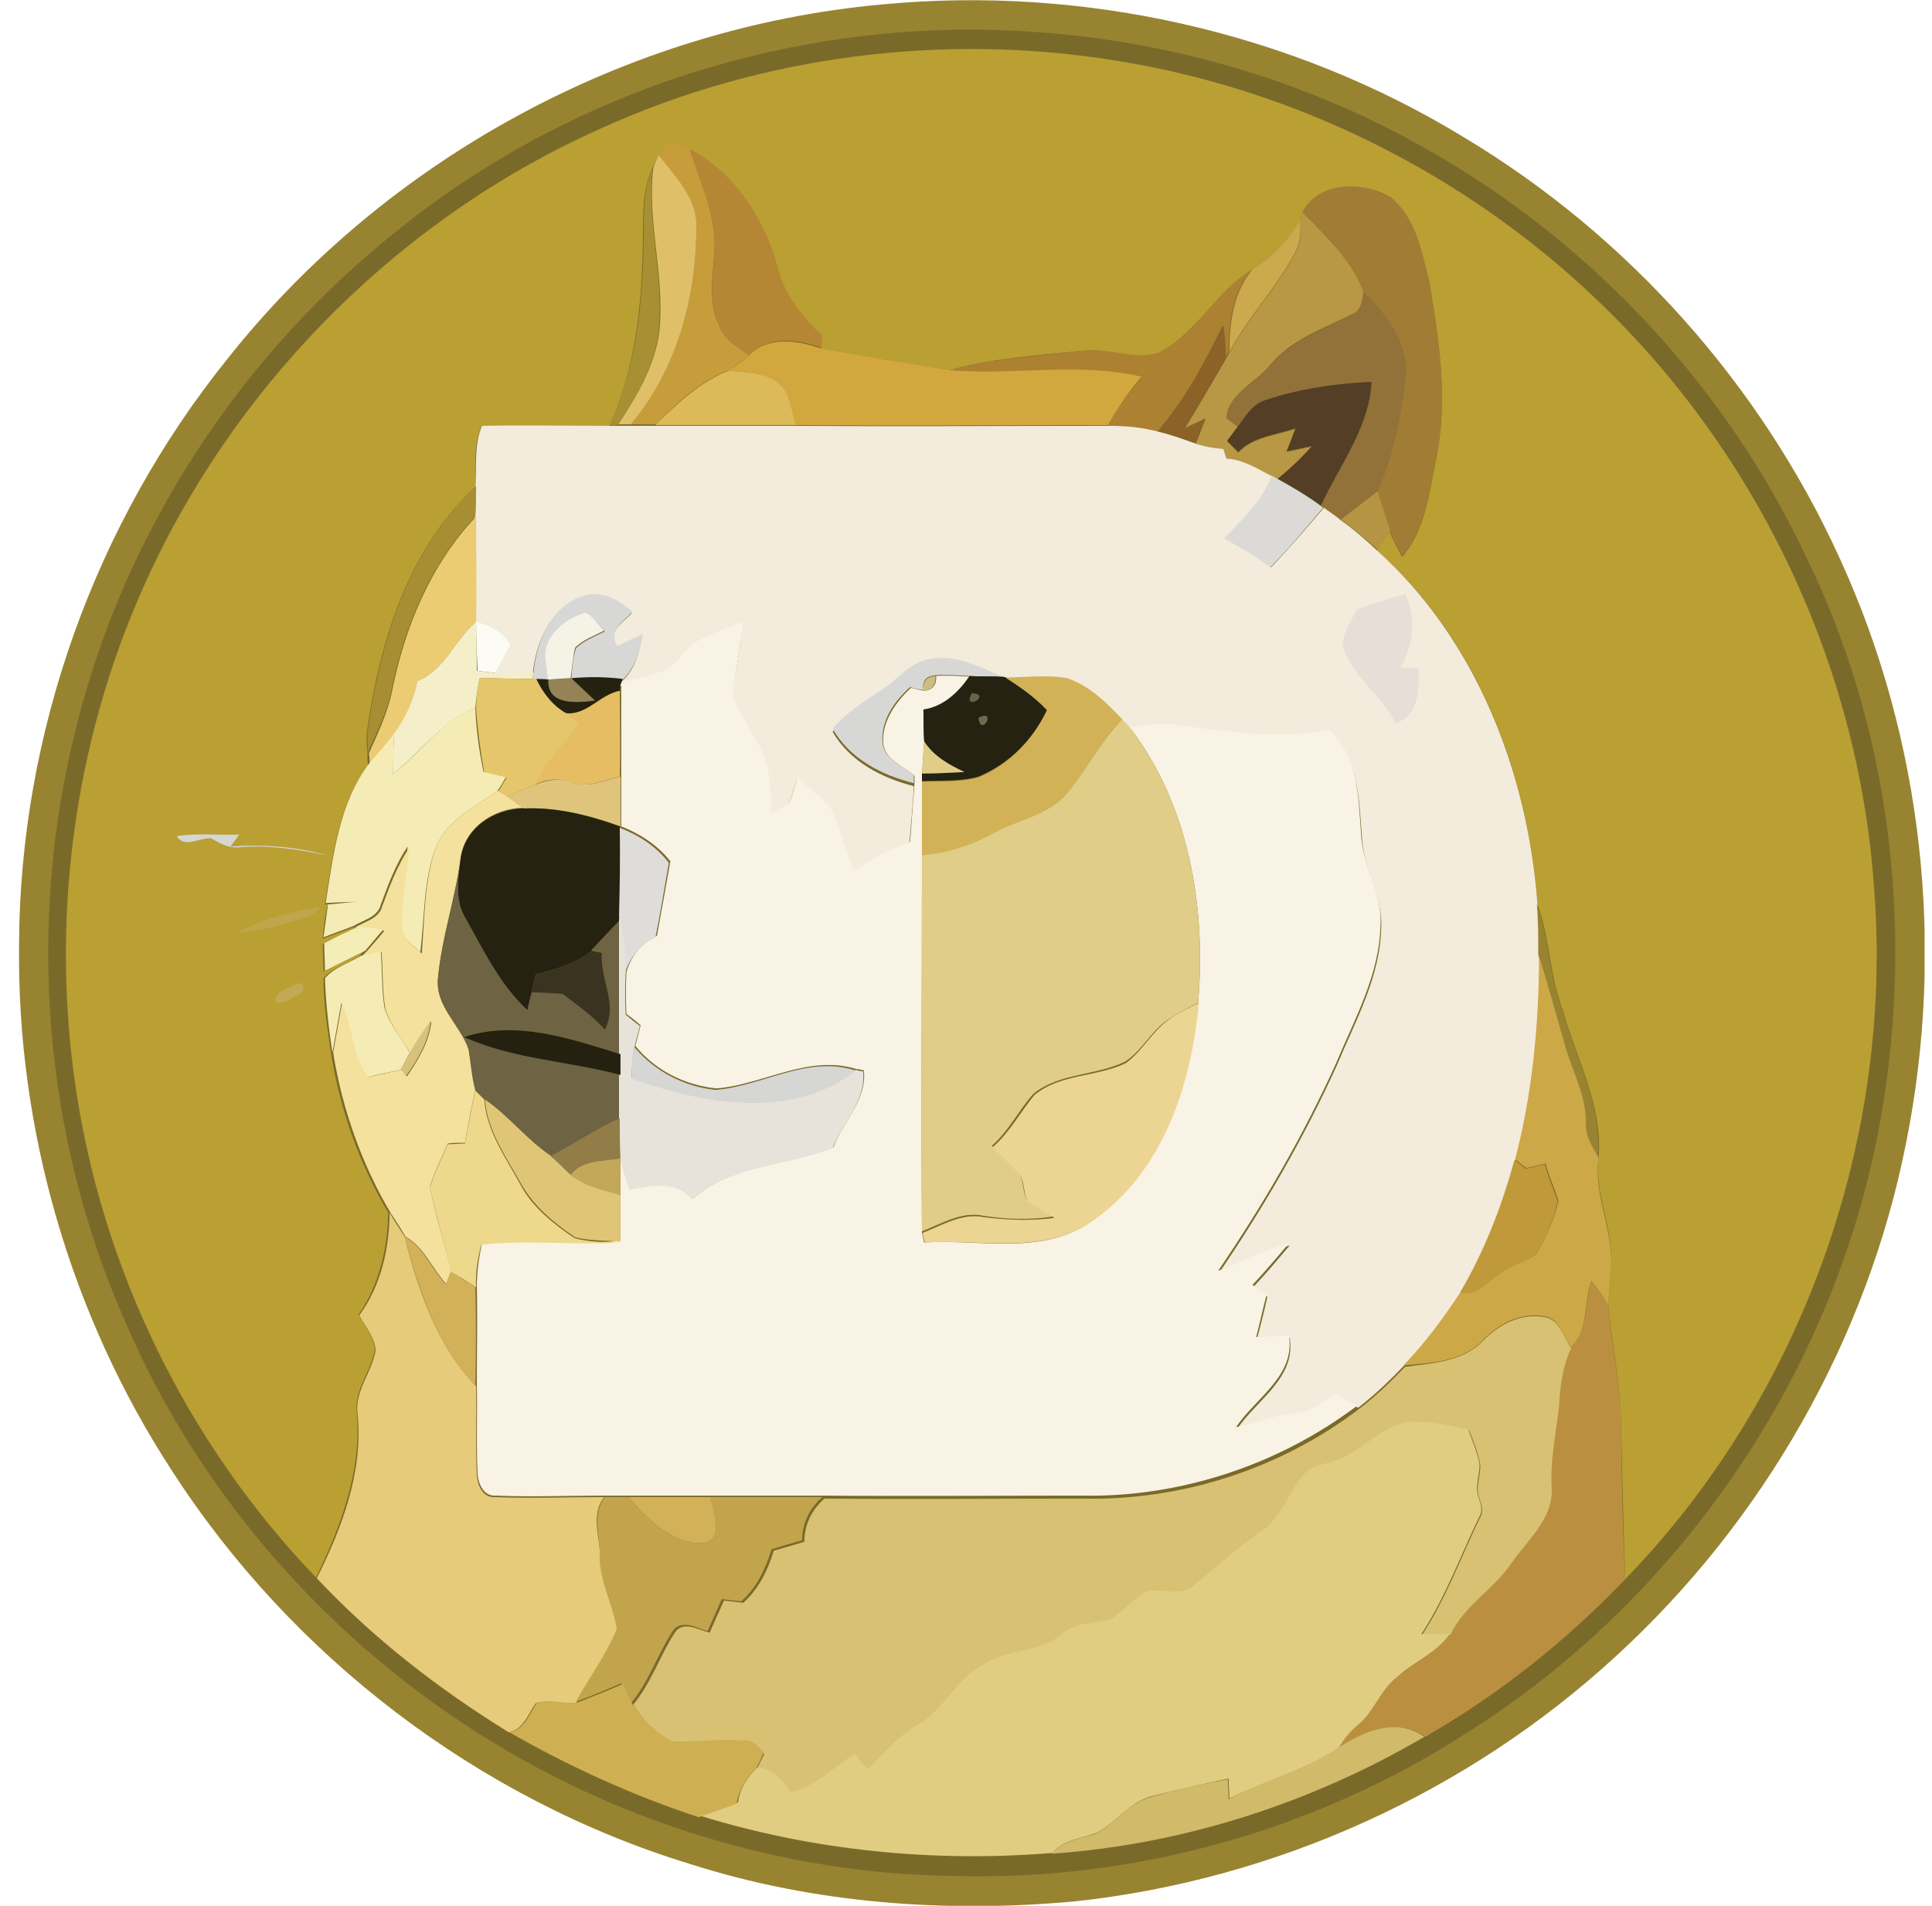<svg xmlns="http://www.w3.org/2000/svg" width="73" height="72" viewBox="0 0 73 72" fill="none">
  <g clip-path="url(#clip0_165_18476)">
    <path d="M33.317 0.169C40.939 -0.563 48.814 1.209 55.339 5.203C61.526 8.916 66.532 14.54 69.514 21.094C72.664 27.956 73.507 35.803 72.017 43.2C70.554 50.597 66.617 57.487 61.048 62.578C55.451 67.725 48.195 71.016 40.629 71.831C35.764 72.281 30.757 71.916 26.089 70.425C18.073 67.978 11.014 62.578 6.486 55.547C2.661 49.669 0.636 42.666 0.72 35.691C0.748 27.703 3.589 19.772 8.595 13.556C14.586 5.991 23.698 1.041 33.317 0.169Z" fill="#988430"/>
    <path d="M36.017 1.125C42.429 1.013 48.87 2.644 54.382 5.906C60.345 9.394 65.239 14.71 68.192 20.925C71.398 27.422 72.326 34.959 71.089 42.103C69.457 51.666 63.579 60.356 55.367 65.503C49.686 69.159 42.907 71.044 36.157 70.875C29.576 70.819 23.023 68.766 17.539 65.138C11.914 61.425 7.357 56.081 4.714 49.894C1.648 42.947 1.001 34.959 2.857 27.563C4.686 20.081 9.129 13.331 15.176 8.578C21.054 3.881 28.507 1.266 36.017 1.125Z" fill="#7A6A2A"/>
    <path d="M22.742 4.837C28.761 2.109 35.595 1.237 42.092 2.278C48.898 3.347 55.339 6.553 60.317 11.306C66.392 17.072 70.217 25.116 70.808 33.497C71.567 43.031 68.079 52.791 61.414 59.653C61.329 57.656 61.301 55.688 61.245 53.691C61.217 52.228 60.907 50.766 60.767 49.303C60.795 48.797 60.851 48.291 60.879 47.784C60.964 46.406 60.233 45.112 60.401 43.734C60.57 41.766 59.557 39.994 59.051 38.166C58.545 36.872 58.573 35.466 58.095 34.172C57.729 29.194 55.817 24.159 52.02 20.784C52.133 20.616 52.386 20.25 52.498 20.081C52.639 20.419 52.807 20.728 52.976 21.038C53.848 20.053 53.989 18.675 54.242 17.438C54.72 15.216 54.383 12.909 54.017 10.716C53.736 9.591 53.483 8.269 52.554 7.481C51.542 6.891 49.798 6.862 49.208 8.044C49.179 8.1 49.151 8.241 49.123 8.325C48.673 9.084 48.083 9.759 47.295 10.209C45.945 11.053 45.186 12.628 43.751 13.359C42.851 13.669 41.923 13.162 40.995 13.247C39.251 13.416 37.479 13.528 35.792 14.006C34.189 13.753 32.586 13.5 31.011 13.191C31.011 13.078 31.039 12.853 31.039 12.741C30.308 12.037 29.661 11.222 29.379 10.238C28.901 8.381 27.748 6.581 26.032 5.681C25.779 5.597 25.554 5.484 25.301 5.4C25.161 5.569 24.992 5.737 24.851 5.906C24.795 6.047 24.683 6.3 24.626 6.412C24.233 7.284 24.317 8.241 24.289 9.141C24.261 11.503 24.008 13.922 23.023 16.116C21.42 16.116 19.817 16.087 18.186 16.116C17.876 16.847 17.989 17.634 17.961 18.394C15.373 20.784 14.332 24.328 13.854 27.703C13.854 27.956 13.854 28.238 13.883 28.491C13.883 28.603 13.883 28.8 13.911 28.913C12.786 30.403 12.561 32.372 12.279 34.172C12.701 34.144 13.123 34.116 13.517 34.116C13.123 34.144 12.758 34.2 12.364 34.228C12.279 34.65 12.223 35.044 12.195 35.466C12.561 35.325 12.954 35.184 13.32 35.044H13.517C13.067 35.212 12.645 35.438 12.195 35.663C12.195 35.916 12.223 36.45 12.223 36.703L13.742 35.944L13.545 36.141C13.123 36.422 12.561 36.562 12.223 36.956C12.223 37.913 12.364 38.841 12.504 39.769C12.842 41.906 13.573 43.959 14.67 45.816C14.642 47.166 14.332 48.544 13.545 49.669C13.77 50.091 14.136 50.484 14.164 50.991C14.023 51.834 13.348 52.538 13.489 53.438C13.658 55.603 12.87 57.684 11.942 59.597C7.048 54.506 3.814 47.869 2.829 40.866C1.901 34.341 2.886 27.534 5.698 21.572C9.158 14.203 15.317 8.128 22.742 4.837Z" fill="#BA9F33"/>
    <path d="M24.879 5.85C25.02 5.681 25.161 5.513 25.329 5.344C25.582 5.428 25.808 5.513 26.061 5.625C26.483 6.919 27.101 8.213 26.989 9.591C26.933 10.519 26.736 11.531 27.214 12.375C27.411 12.881 27.917 13.134 28.311 13.416C28.058 13.613 27.804 13.809 27.551 13.978C26.454 14.4 25.582 15.216 24.795 16.031H23.839C25.554 13.95 26.314 11.222 26.314 8.578C26.314 7.509 25.47 6.694 24.879 5.85Z" fill="#C79C3B"/>
    <path d="M26.061 5.625C27.776 6.525 28.929 8.325 29.407 10.181C29.66 11.166 30.335 11.981 31.067 12.684C31.067 12.797 31.039 13.022 31.039 13.134C30.139 12.825 29.042 12.656 28.311 13.416C27.889 13.134 27.41 12.881 27.214 12.375C26.735 11.503 26.96 10.519 26.989 9.591C27.101 8.213 26.454 6.919 26.061 5.625Z" fill="#B58634"/>
    <path d="M24.879 5.85C25.498 6.666 26.342 7.481 26.314 8.578C26.314 11.25 25.554 13.978 23.839 16.031H23.361C24.12 14.878 24.851 13.641 24.936 12.263C25.076 10.294 24.457 8.325 24.683 6.356C24.711 6.244 24.823 5.991 24.879 5.85Z" fill="#DFC068"/>
    <path d="M24.317 9.112C24.345 8.184 24.261 7.228 24.654 6.384C24.457 8.353 25.048 10.322 24.907 12.29C24.823 13.697 24.092 14.934 23.332 16.059H23.023C24.036 13.894 24.289 11.475 24.317 9.112Z" fill="#A78F33"/>
    <path d="M49.208 8.016C49.798 6.834 51.542 6.834 52.554 7.453C53.511 8.241 53.736 9.534 54.017 10.688C54.383 12.909 54.748 15.188 54.242 17.41C53.989 18.647 53.848 20.025 52.976 21.009C52.807 20.7 52.639 20.391 52.498 20.053C52.329 19.575 52.189 19.069 52.02 18.563C52.639 17.213 52.92 15.722 53.089 14.259C53.229 12.938 52.358 11.869 51.486 10.997C51.064 9.816 50.136 8.916 49.208 8.016Z" fill="#A17C34"/>
    <path d="M49.123 8.297C49.151 8.241 49.179 8.1 49.207 8.016C50.107 8.916 51.064 9.816 51.514 11.025C51.486 11.391 51.401 11.784 51.035 11.897C49.967 12.431 48.785 12.825 47.998 13.781C47.464 14.456 46.423 14.85 46.339 15.778L46.789 16.116C46.676 16.256 46.479 16.538 46.367 16.678L46.789 17.1C47.351 16.509 48.223 16.453 48.954 16.2C48.842 16.481 48.729 16.762 48.617 17.072C48.926 17.016 49.236 16.931 49.573 16.875C49.179 17.325 48.757 17.719 48.279 18.113C48.223 18.084 48.111 18.028 48.082 18C47.52 17.719 46.986 17.353 46.339 17.325C46.31 17.241 46.254 17.044 46.226 16.959C45.861 16.931 45.523 16.875 45.185 16.762C45.27 16.538 45.467 16.059 45.551 15.834C45.354 15.919 44.961 16.116 44.764 16.2C45.298 15.328 45.804 14.456 46.31 13.584C46.339 13.528 46.423 13.387 46.451 13.331C47.154 12.009 48.223 10.912 48.926 9.591C49.179 9.169 49.151 8.719 49.123 8.297Z" fill="#B89844"/>
    <path d="M49.123 8.297C49.151 8.719 49.151 9.169 48.926 9.562C48.223 10.884 47.154 11.981 46.451 13.303C46.451 12.206 46.592 11.053 47.323 10.181C48.082 9.731 48.701 9.056 49.123 8.297Z" fill="#CBA94C"/>
    <path d="M43.751 13.331C45.214 12.6 45.945 10.997 47.295 10.181C46.564 11.053 46.423 12.206 46.423 13.303C46.395 13.359 46.311 13.5 46.282 13.556C46.311 13.134 46.282 12.712 46.198 12.29C45.523 13.697 44.764 15.103 43.723 16.312C43.133 16.144 42.486 16.087 41.867 16.087C42.204 15.441 42.654 14.822 43.133 14.259C40.714 13.697 38.239 14.231 35.792 14.006C37.479 13.528 39.251 13.444 40.995 13.247C41.923 13.134 42.851 13.612 43.751 13.331Z" fill="#AC8132"/>
    <path d="M51.514 11.025C52.386 11.897 53.258 12.966 53.117 14.287C52.948 15.75 52.639 17.241 52.048 18.59C51.598 18.956 51.148 19.294 50.67 19.659C50.445 19.491 50.22 19.35 50.023 19.181L49.911 19.097C50.614 17.578 51.739 16.172 51.823 14.428C50.473 14.484 49.151 14.709 47.858 15.103C47.323 15.244 47.07 15.722 46.789 16.144L46.339 15.806C46.423 14.85 47.464 14.484 47.998 13.809C48.786 12.853 49.967 12.459 51.036 11.925C51.401 11.784 51.486 11.39 51.514 11.025Z" fill="#927238"/>
    <path d="M46.226 12.29C46.282 12.712 46.339 13.134 46.31 13.556C45.804 14.428 45.27 15.3 44.764 16.172C44.961 16.087 45.354 15.89 45.551 15.806C45.467 16.031 45.27 16.509 45.185 16.734C44.707 16.566 44.257 16.425 43.779 16.284C44.792 15.075 45.551 13.697 46.226 12.29Z" fill="#8C6228"/>
    <path d="M28.282 13.444C29.014 12.684 30.111 12.853 31.011 13.162C32.586 13.472 34.217 13.725 35.792 13.978C38.239 14.203 40.714 13.669 43.133 14.231C42.654 14.794 42.233 15.412 41.867 16.059C37.929 16.059 33.964 16.087 30.026 16.059C29.858 15.497 29.829 14.794 29.323 14.428C28.789 14.062 28.114 14.062 27.495 14.006C27.804 13.837 28.029 13.64 28.282 13.444Z" fill="#D2A83E"/>
    <path d="M24.767 16.059C25.582 15.244 26.454 14.428 27.523 14.006C28.142 14.063 28.817 14.063 29.351 14.428C29.858 14.794 29.886 15.497 30.054 16.059H24.767Z" fill="#DCBA5A"/>
    <path d="M47.857 15.103C49.123 14.681 50.473 14.485 51.823 14.428C51.739 16.144 50.614 17.578 49.911 19.097C49.376 18.731 48.842 18.394 48.279 18.084C48.729 17.719 49.179 17.297 49.573 16.847C49.264 16.903 48.954 16.988 48.617 17.044C48.729 16.763 48.842 16.481 48.954 16.172C48.223 16.425 47.351 16.481 46.789 17.072L46.367 16.65C46.479 16.509 46.676 16.228 46.789 16.088C47.07 15.722 47.323 15.244 47.857 15.103Z" fill="#543E26"/>
    <path d="M18.214 16.087C19.817 16.059 21.42 16.087 23.051 16.087H30.082C34.02 16.116 37.986 16.087 41.923 16.087C42.542 16.087 43.161 16.144 43.779 16.312C44.258 16.425 44.708 16.594 45.186 16.762C45.523 16.875 45.861 16.931 46.226 16.959C46.254 17.044 46.311 17.241 46.339 17.325C46.986 17.353 47.52 17.719 48.083 18C47.717 18.928 46.986 19.631 46.282 20.334C46.873 20.672 47.492 21.009 48.026 21.431C48.729 20.7 49.376 19.941 50.023 19.181C50.248 19.35 50.473 19.491 50.67 19.659C51.148 19.997 51.598 20.391 52.02 20.784C55.789 24.159 57.729 29.194 58.095 34.172C58.151 34.819 58.151 35.466 58.179 36.141C58.151 38.728 57.926 41.344 57.251 43.847C56.773 45.591 56.126 47.278 55.198 48.825C54.551 49.809 53.876 50.766 53.032 51.609C52.498 52.172 51.936 52.706 51.317 53.184L50.473 52.763C49.995 53.016 49.545 53.438 48.983 53.466C48.223 53.522 47.492 53.859 46.733 54C47.464 52.903 48.983 52.059 48.729 50.541C48.307 50.569 47.914 50.569 47.492 50.597C47.633 50.062 47.773 49.528 47.886 48.994C47.745 48.909 47.464 48.712 47.351 48.628C47.829 48.122 48.279 47.587 48.729 47.053C47.801 47.278 46.958 47.728 46.057 48.094C47.745 45.619 49.264 43.003 50.501 40.275C51.204 38.587 52.161 36.9 52.189 35.016C52.245 33.806 51.486 32.766 51.458 31.584C51.345 30.206 51.345 28.631 50.22 27.647C48.251 28.041 46.254 27.675 44.286 27.45C43.751 27.366 43.217 27.478 42.711 27.562C42.626 27.45 42.514 27.337 42.429 27.253C41.811 26.634 41.164 25.988 40.348 25.706C39.589 25.594 38.801 25.678 38.014 25.678L37.901 25.65C37.057 25.284 36.157 24.806 35.201 24.975C34.386 25.059 33.907 25.791 33.289 26.184C32.642 26.606 31.967 27.028 31.461 27.647C32.108 28.772 33.317 29.391 34.526 29.7C34.498 30.431 34.414 31.163 34.358 31.894C33.598 32.147 32.895 32.513 32.248 32.991C31.911 32.231 31.742 31.444 31.404 30.684C31.039 30.206 30.561 29.869 30.111 29.475C29.998 29.784 29.914 30.122 29.801 30.431C29.576 30.544 29.351 30.656 29.126 30.797C29.098 30.234 29.07 29.672 28.986 29.137C28.761 28.153 28.058 27.366 27.664 26.409C27.72 25.453 28.029 24.525 28.029 23.569C27.551 23.766 27.073 23.934 26.595 24.159C25.948 24.413 25.639 25.087 25.104 25.453C24.57 25.678 23.979 25.791 23.417 25.931L23.501 25.734C24.008 25.284 24.148 24.637 24.261 24.019C23.951 24.159 23.642 24.328 23.304 24.469C22.911 23.906 23.501 23.541 23.867 23.175C23.361 22.697 22.657 22.331 21.954 22.584C20.773 23.006 20.239 24.3 20.126 25.481C19.648 25.481 19.17 25.509 18.664 25.509C18.861 25.172 19.029 24.806 19.226 24.469C19.001 23.934 18.439 23.738 17.933 23.569C17.961 22.247 17.933 20.925 17.933 19.603C17.933 19.209 17.961 18.844 17.961 18.45C18.017 17.606 17.904 16.791 18.214 16.087Z" fill="#F3EBDB"/>
    <path d="M48.054 17.972C48.111 18 48.223 18.056 48.251 18.084C48.814 18.394 49.348 18.703 49.883 19.097L49.995 19.181C49.348 19.941 48.701 20.728 47.998 21.431C47.436 21.009 46.845 20.672 46.254 20.334C46.958 19.603 47.689 18.928 48.054 17.972Z" fill="#DCDAD7"/>
    <path d="M13.882 27.675C14.361 24.3 15.401 20.756 17.989 18.366C17.989 18.759 17.989 19.125 17.961 19.519C16.245 21.319 15.261 23.709 14.782 26.128C14.614 26.944 14.22 27.703 13.882 28.463C13.911 28.209 13.882 27.956 13.882 27.675Z" fill="#A78E32"/>
    <path d="M50.67 19.631C51.12 19.266 51.598 18.928 52.048 18.562C52.217 19.069 52.357 19.547 52.526 20.053C52.414 20.222 52.16 20.587 52.048 20.756C51.598 20.363 51.148 19.997 50.67 19.631Z" fill="#B59544"/>
    <path d="M14.811 26.128C15.289 23.709 16.273 21.319 17.989 19.519C17.989 20.841 18.017 22.163 17.989 23.484C17.173 24.188 16.808 25.312 15.767 25.734C15.626 26.466 15.345 27.141 14.923 27.731C14.614 28.125 14.276 28.491 13.967 28.884C13.967 28.772 13.967 28.575 13.939 28.462C14.276 27.703 14.642 26.944 14.811 26.128Z" fill="#EBCC73"/>
    <path d="M21.983 22.528C22.686 22.275 23.389 22.641 23.895 23.119C23.558 23.485 22.939 23.85 23.332 24.413C23.642 24.244 23.951 24.103 24.289 23.963C24.176 24.581 24.008 25.228 23.529 25.678C22.883 25.594 22.236 25.566 21.589 25.65C21.617 25.256 21.645 24.863 21.758 24.497C22.067 24.188 22.489 24.047 22.854 23.85C22.629 23.625 22.433 23.316 22.151 23.175C21.448 23.372 20.745 23.906 20.633 24.666C20.661 25.003 20.717 25.369 20.745 25.706C20.633 25.706 20.407 25.678 20.267 25.678H20.126L20.154 25.425C20.267 24.244 20.801 22.95 21.983 22.528Z" fill="#D7D7D5"/>
    <path d="M51.289 23.006C51.879 22.809 52.498 22.613 53.089 22.444C53.539 23.344 53.398 24.356 52.92 25.228H53.595C53.623 25.988 53.623 27.084 52.723 27.309C52.217 26.213 51.036 25.566 50.726 24.356C50.782 23.85 51.064 23.428 51.289 23.006Z" fill="#E6DED7"/>
    <path d="M20.604 24.638C20.717 23.878 21.42 23.344 22.123 23.147C22.433 23.288 22.601 23.597 22.826 23.822C22.461 24.019 22.039 24.16 21.729 24.469C21.645 24.834 21.617 25.228 21.561 25.622C21.364 25.65 20.942 25.678 20.717 25.678C20.661 25.313 20.604 24.975 20.604 24.638Z" fill="#F5F2E6"/>
    <path d="M26.623 24.075C27.101 23.85 27.579 23.681 28.058 23.484C28.029 24.441 27.748 25.369 27.692 26.325C28.058 27.253 28.789 28.041 29.014 29.053C29.126 29.616 29.126 30.15 29.154 30.712C29.379 30.6 29.604 30.459 29.829 30.347C29.942 30.038 30.026 29.7 30.139 29.391C30.589 29.784 31.067 30.122 31.433 30.6C31.77 31.359 31.939 32.175 32.276 32.906C32.923 32.456 33.626 32.062 34.386 31.809L34.554 29.616V29.306C34.133 28.941 33.429 28.716 33.373 28.069C33.317 27.253 33.851 26.522 34.414 25.988C34.583 26.016 34.751 26.072 34.92 26.1C35.229 26.072 35.398 25.875 35.37 25.538C35.792 25.509 36.214 25.538 36.636 25.566C36.214 26.156 35.651 26.719 34.892 26.831C34.892 27.225 34.892 27.619 34.92 28.041C34.892 28.434 34.864 28.856 34.836 29.25V32.372C34.836 37.125 34.807 41.85 34.836 46.575C34.864 46.659 34.892 46.856 34.92 46.941C37.057 46.8 39.476 47.475 41.333 46.069C43.92 44.212 44.989 40.95 45.27 37.884C45.579 34.284 44.932 30.403 42.682 27.478C43.189 27.394 43.723 27.309 44.258 27.366C46.226 27.591 48.223 27.984 50.192 27.562C51.345 28.547 51.317 30.122 51.429 31.5C51.458 32.681 52.245 33.722 52.161 34.931C52.133 36.816 51.176 38.503 50.473 40.191C49.236 42.919 47.717 45.534 46.029 48.009C46.929 47.672 47.773 47.194 48.701 46.969C48.251 47.503 47.801 48.038 47.323 48.544C47.464 48.628 47.717 48.825 47.858 48.909C47.717 49.444 47.604 49.978 47.464 50.513C47.886 50.484 48.279 50.484 48.701 50.456C48.954 51.975 47.436 52.819 46.704 53.916C47.464 53.775 48.195 53.438 48.954 53.381C49.517 53.381 49.967 52.959 50.445 52.678L51.289 53.1C48.307 55.35 44.567 56.587 40.826 56.503C37.564 56.503 34.329 56.531 31.067 56.503H22.854C21.476 56.503 20.098 56.559 18.72 56.503C18.242 56.531 18.045 55.997 18.045 55.603C17.989 54.506 18.045 53.409 18.017 52.312C18.017 51.075 18.045 49.809 18.017 48.572C18.017 48.038 18.101 47.475 18.214 46.969C19.957 46.8 21.701 47.025 23.445 46.884V45.112V43.734C23.558 44.128 23.67 44.522 23.811 44.916C24.626 44.775 25.554 44.55 26.173 45.281C27.636 43.987 29.773 44.044 31.489 43.341C31.854 42.356 32.754 41.569 32.642 40.444C32.586 40.416 32.417 40.388 32.361 40.388C30.532 39.825 28.845 40.978 27.073 41.119C25.892 41.006 24.767 40.444 24.008 39.516C24.064 39.263 24.148 38.981 24.204 38.728C24.036 38.587 23.867 38.447 23.67 38.306C23.642 37.772 23.642 37.266 23.67 36.731C23.839 36.112 24.233 35.634 24.823 35.353C24.992 34.425 25.161 33.497 25.329 32.541C24.851 31.922 24.176 31.5 23.473 31.219V31.134V29.25V26.016C23.473 25.959 23.501 25.819 23.501 25.762C24.064 25.622 24.654 25.538 25.189 25.284C25.667 25.003 25.976 24.328 26.623 24.075Z" fill="#F8F3E4"/>
    <path d="M15.767 25.734C16.808 25.312 17.173 24.188 17.989 23.484C17.989 24.103 18.017 24.722 18.017 25.341C18.186 25.369 18.523 25.397 18.692 25.425C19.17 25.425 19.648 25.425 20.154 25.397L20.126 25.65C19.451 25.65 18.804 25.622 18.129 25.622C18.045 25.988 17.989 26.381 17.961 26.747C16.667 27.253 15.879 28.434 14.839 29.25C14.839 28.744 14.867 28.209 14.895 27.703C15.345 27.113 15.626 26.438 15.767 25.734Z" fill="#F4EFC8"/>
    <path d="M17.989 23.484C18.495 23.653 19.029 23.85 19.282 24.384C19.086 24.722 18.917 25.087 18.72 25.425C18.551 25.397 18.214 25.369 18.045 25.341C18.017 24.722 17.989 24.103 17.989 23.484Z" fill="#FCFCF4"/>
    <path d="M33.261 26.1C33.907 25.706 34.386 24.975 35.173 24.891C36.129 24.722 37.029 25.2 37.873 25.566C37.451 25.566 37.029 25.566 36.607 25.538C36.186 25.509 35.764 25.481 35.342 25.509C35.004 25.538 34.836 25.706 34.892 26.072C34.723 26.044 34.554 26.016 34.386 25.959C33.795 26.494 33.289 27.197 33.345 28.041C33.401 28.688 34.076 28.913 34.526 29.278V29.587C33.289 29.278 32.107 28.659 31.461 27.534C31.939 26.944 32.614 26.522 33.261 26.1Z" fill="#D7D7D5"/>
    <path d="M18.129 25.622C18.804 25.622 19.451 25.65 20.126 25.65H20.267C20.52 26.184 20.886 26.634 21.42 26.944C21.589 27.056 21.729 27.197 21.898 27.337C21.392 28.125 20.633 28.772 20.239 29.644C19.873 29.784 19.508 29.953 19.142 30.094C19.058 30.038 18.917 29.953 18.832 29.897C18.917 29.756 19.058 29.503 19.142 29.391C18.861 29.334 18.579 29.25 18.298 29.194C18.157 28.406 18.045 27.591 17.989 26.775C17.989 26.381 18.045 25.988 18.129 25.622Z" fill="#E5C66B"/>
    <path d="M20.267 25.65C20.379 25.65 20.604 25.65 20.745 25.678C20.689 26.663 21.814 26.55 22.489 26.466C22.179 26.184 21.898 25.903 21.589 25.622C22.236 25.566 22.883 25.566 23.529 25.65L23.445 25.847C23.445 25.903 23.417 26.016 23.417 26.1C22.686 26.241 22.179 27.028 21.392 26.944C20.886 26.663 20.52 26.184 20.267 25.65Z" fill="#242110"/>
    <path d="M20.717 25.678C20.914 25.65 21.336 25.622 21.561 25.622C21.87 25.903 22.179 26.184 22.461 26.466C21.814 26.55 20.661 26.663 20.717 25.678Z" fill="#938357"/>
    <path d="M34.892 26.1C34.864 25.735 35.004 25.566 35.342 25.538C35.37 25.875 35.201 26.072 34.892 26.1Z" fill="#CDBD83"/>
    <path d="M36.636 25.538C37.057 25.566 37.479 25.538 37.901 25.566L38.014 25.594C38.576 25.959 39.111 26.325 39.561 26.803C39.054 27.928 38.126 28.856 36.973 29.334C36.298 29.531 35.567 29.475 34.836 29.503V29.222C35.37 29.222 35.904 29.194 36.439 29.166C35.848 28.913 35.286 28.575 34.92 28.013C34.892 27.619 34.892 27.225 34.892 26.803C35.651 26.691 36.214 26.156 36.636 25.538Z" fill="#252211"/>
    <path d="M37.986 25.594C38.745 25.594 39.532 25.481 40.32 25.622C41.164 25.903 41.811 26.55 42.401 27.169C41.614 27.984 41.107 28.997 40.432 29.897C39.757 30.825 38.576 30.965 37.62 31.5C36.748 31.978 35.82 32.287 34.836 32.372V29.531C35.539 29.503 36.27 29.559 36.973 29.362C38.126 28.884 39.026 27.956 39.561 26.831C39.082 26.325 38.548 25.959 37.986 25.594Z" fill="#D2B257"/>
    <path d="M21.392 26.944C22.179 27.028 22.657 26.241 23.417 26.1C23.417 27.169 23.445 28.266 23.417 29.334C22.826 29.475 22.207 29.785 21.589 29.559C21.139 29.391 20.661 29.419 20.211 29.644C20.576 28.744 21.336 28.125 21.87 27.338C21.729 27.197 21.561 27.056 21.392 26.944Z" fill="#E6BD62"/>
    <path d="M36.72 26.184C36.326 26.916 37.535 26.241 36.72 26.184V26.184Z" fill="#696148"/>
    <path d="M14.839 29.25C15.908 28.434 16.667 27.225 17.961 26.747C17.989 27.562 18.101 28.35 18.27 29.166C18.551 29.222 18.832 29.306 19.114 29.363C19.029 29.503 18.889 29.756 18.804 29.869C17.961 30.488 16.892 30.966 16.47 32.006C15.992 33.272 16.048 34.65 15.879 35.972C15.57 35.663 15.12 35.409 15.148 34.931C15.092 33.947 15.345 32.962 15.401 31.978C14.951 32.653 14.67 33.413 14.389 34.172C14.276 34.65 13.714 34.763 13.348 34.987C12.982 35.128 12.589 35.269 12.223 35.409C12.279 34.987 12.336 34.594 12.392 34.172C12.786 34.144 13.151 34.087 13.545 34.059C13.123 34.087 12.701 34.087 12.307 34.116C12.589 32.316 12.814 30.347 13.939 28.856C14.276 28.462 14.614 28.097 14.895 27.703C14.867 28.238 14.867 28.744 14.839 29.25Z" fill="#F4ECB4"/>
    <path d="M36.973 27.113C37.057 27.9 37.704 26.747 36.973 27.113V27.113Z" fill="#71694F"/>
    <path d="M42.401 27.169C42.486 27.281 42.598 27.366 42.682 27.478C44.932 30.403 45.579 34.284 45.27 37.884C44.876 38.081 44.483 38.306 44.117 38.531C43.498 38.953 43.161 39.684 42.514 40.106C41.417 40.641 40.039 40.528 39.054 41.316C38.492 41.934 38.126 42.722 37.479 43.284C37.817 43.65 38.211 43.959 38.52 44.353C38.689 44.634 38.633 45.028 38.801 45.309C39.111 45.562 39.476 45.759 39.814 45.956C38.914 46.097 38.042 46.069 37.142 45.928C36.326 45.759 35.567 46.237 34.836 46.519C34.807 41.766 34.836 37.041 34.836 32.316C35.82 32.231 36.748 31.922 37.62 31.444C38.548 30.938 39.758 30.769 40.432 29.841C41.108 28.997 41.614 27.984 42.401 27.169ZM34.92 28.012C35.286 28.575 35.848 28.884 36.439 29.166C35.904 29.194 35.37 29.222 34.836 29.222C34.864 28.828 34.892 28.434 34.92 28.012Z" fill="#DFCD88"/>
    <path d="M20.239 29.644C20.689 29.447 21.167 29.391 21.617 29.559C22.236 29.785 22.854 29.475 23.445 29.334V31.219C22.264 30.797 21.054 30.488 19.789 30.544C19.564 30.403 19.367 30.235 19.142 30.094C19.508 29.953 19.873 29.785 20.239 29.644Z" fill="#DFC57C"/>
    <path d="M16.47 32.006C16.892 30.965 17.961 30.487 18.804 29.869C18.889 29.925 19.029 30.009 19.114 30.066C19.339 30.206 19.536 30.375 19.761 30.515C18.636 30.544 17.539 31.275 17.398 32.456C17.201 33.947 16.695 35.409 16.554 36.9C16.414 37.997 17.398 38.7 17.707 39.628C17.792 40.134 17.848 40.669 17.961 41.175C17.82 41.822 17.679 42.497 17.567 43.172C17.342 43.172 17.117 43.172 16.92 43.2C16.695 43.734 16.414 44.269 16.245 44.831C16.442 45.9 16.808 46.969 17.061 48.037C17.004 48.15 16.92 48.403 16.864 48.516C16.329 47.925 16.02 47.109 15.317 46.715C15.148 46.406 14.951 46.125 14.754 45.816C13.658 43.959 12.926 41.878 12.589 39.769C12.701 39.15 12.814 38.503 12.926 37.884C13.376 38.784 13.32 39.881 13.939 40.697C14.361 40.584 14.754 40.5 15.176 40.416L15.373 40.669C15.795 40.05 16.217 39.375 16.301 38.587C16.02 38.981 15.767 39.375 15.514 39.797C15.176 39.262 14.754 38.728 14.557 38.109C14.445 37.406 14.473 36.675 14.417 35.972L13.658 36.141L13.854 35.944C14.079 35.691 14.304 35.437 14.529 35.156C14.22 35.128 13.911 35.072 13.601 35.044H13.404C13.77 34.819 14.332 34.706 14.445 34.228C14.726 33.469 15.008 32.709 15.457 32.034C15.401 33.019 15.148 34.003 15.204 34.987C15.176 35.465 15.626 35.719 15.936 36.028C16.048 34.678 16.02 33.3 16.47 32.006Z" fill="#F3E19D"/>
    <path d="M17.398 32.484C17.539 31.303 18.636 30.572 19.761 30.544C21.026 30.488 22.236 30.797 23.417 31.219V34.791C23.051 35.156 22.686 35.522 22.348 35.916C21.757 36.422 20.97 36.619 20.239 36.816C20.211 36.984 20.126 37.294 20.098 37.462C20.07 37.631 19.986 37.997 19.929 38.166C18.861 37.181 18.242 35.859 17.567 34.65C17.173 33.975 17.314 33.188 17.398 32.484Z" fill="#252211"/>
    <path d="M23.417 31.275C24.148 31.556 24.795 31.978 25.273 32.597C25.104 33.525 24.964 34.453 24.767 35.409C24.204 35.691 23.782 36.169 23.614 36.787C23.642 36.056 23.529 35.297 23.389 34.594C23.417 33.469 23.445 32.372 23.417 31.275Z" fill="#DFDDD9"/>
    <path d="M6.683 31.584C7.47 31.472 8.258 31.556 9.045 31.528L8.707 31.978C9.917 31.894 11.182 31.978 12.364 32.316C11.295 32.091 10.198 31.922 9.073 32.006C8.651 32.063 8.314 31.866 7.976 31.669C7.554 31.641 6.936 32.063 6.683 31.584Z" fill="#D6D6D5"/>
    <path d="M16.554 36.928C16.695 35.409 17.201 33.975 17.398 32.484C17.314 33.188 17.173 33.975 17.567 34.65C18.27 35.888 18.889 37.209 19.929 38.166C19.957 37.997 20.042 37.631 20.098 37.462C20.492 37.491 20.857 37.491 21.251 37.519C21.786 37.969 22.376 38.362 22.854 38.869C23.361 37.913 22.657 36.956 22.742 35.972C22.657 35.944 22.461 35.916 22.348 35.888C22.714 35.522 23.051 35.128 23.417 34.763V39.797C21.532 39.206 19.507 38.531 17.511 39.15C19.367 39.994 21.448 40.05 23.417 40.584V42.244C22.517 42.638 21.701 43.2 20.801 43.678C19.873 43.059 19.226 42.159 18.298 41.541L17.961 41.203C17.82 40.697 17.792 40.163 17.707 39.656C17.398 38.728 16.414 37.997 16.554 36.928Z" fill="#6E6342"/>
    <path d="M9.017 35.213C9.973 34.678 11.042 34.453 12.082 34.256C11.97 34.481 11.773 34.622 11.52 34.678C10.704 34.903 9.889 35.213 9.017 35.213Z" fill="#BFA64C"/>
    <path d="M58.067 34.144C58.545 35.438 58.517 36.844 59.023 38.138C59.529 39.966 60.542 41.737 60.373 43.706C60.12 43.284 59.895 42.862 59.895 42.356C59.895 41.288 59.333 40.388 59.079 39.375C58.77 38.278 58.461 37.181 58.123 36.084C58.123 35.466 58.123 34.791 58.067 34.144Z" fill="#988430"/>
    <path d="M23.417 34.566C23.557 35.297 23.67 36.028 23.642 36.759C23.614 37.294 23.614 37.8 23.642 38.334C23.811 38.475 23.979 38.616 24.176 38.756C24.12 39.009 24.035 39.263 23.979 39.544C23.895 39.938 23.867 40.331 23.867 40.725C26.539 41.681 29.914 42.328 32.332 40.416C32.389 40.444 32.557 40.472 32.614 40.472C32.726 41.597 31.854 42.384 31.46 43.369C29.717 44.072 27.579 44.016 26.145 45.309C25.526 44.578 24.598 44.803 23.782 44.944C23.642 44.55 23.529 44.156 23.417 43.763C23.389 43.256 23.389 42.75 23.389 42.244V40.584V39.797V34.763L23.417 34.566Z" fill="#E7E3DB"/>
    <path d="M13.545 35.016C13.854 35.044 14.164 35.072 14.473 35.128C14.248 35.381 14.023 35.663 13.798 35.916L12.279 36.675C12.279 36.422 12.251 35.888 12.251 35.634C12.673 35.409 13.123 35.184 13.545 35.016Z" fill="#F5EDB6"/>
    <path d="M13.629 36.113L14.389 35.944C14.445 36.647 14.417 37.378 14.529 38.081C14.726 38.7 15.148 39.206 15.486 39.769C15.373 39.966 15.261 40.191 15.148 40.416C14.726 40.5 14.304 40.584 13.911 40.697C13.292 39.881 13.348 38.785 12.898 37.885C12.786 38.503 12.673 39.122 12.56 39.769C12.42 38.841 12.307 37.885 12.279 36.956C12.645 36.535 13.179 36.394 13.629 36.113Z" fill="#F4ECB4"/>
    <path d="M20.239 36.816C20.998 36.619 21.758 36.422 22.348 35.916C22.433 35.944 22.629 35.972 22.742 36C22.657 36.984 23.361 37.941 22.854 38.897C22.376 38.362 21.814 37.969 21.251 37.547C20.858 37.519 20.464 37.49 20.098 37.49C20.126 37.294 20.211 36.956 20.239 36.816Z" fill="#39331F"/>
    <path d="M58.151 36.112C58.489 37.209 58.798 38.306 59.108 39.403C59.361 40.388 59.923 41.316 59.923 42.384C59.895 42.891 60.148 43.313 60.401 43.734C60.204 45.113 60.936 46.406 60.879 47.784C60.851 48.291 60.795 48.797 60.767 49.303C60.57 48.994 60.373 48.684 60.12 48.403C59.839 49.219 60.036 50.259 59.361 50.906C59.051 50.484 58.911 49.781 58.32 49.725C57.448 49.584 56.633 50.006 56.042 50.625C55.282 51.441 54.073 51.497 53.032 51.581C53.848 50.737 54.551 49.781 55.198 48.797C55.761 48.966 56.154 48.459 56.576 48.178C56.998 47.813 57.561 47.7 58.011 47.419C58.404 46.8 58.714 46.097 58.883 45.366C58.742 44.888 58.517 44.438 58.404 43.959C58.151 44.016 57.926 44.072 57.673 44.128C57.561 44.044 57.336 43.875 57.251 43.791C57.898 41.316 58.151 38.7 58.151 36.112Z" fill="#CCA847"/>
    <path d="M11.182 37.181C11.548 37.013 11.548 37.491 11.267 37.575C11.014 37.716 10.704 37.969 10.395 37.856C10.367 37.463 10.901 37.322 11.182 37.181Z" fill="#C1A956"/>
    <path d="M44.145 38.531C44.511 38.278 44.904 38.081 45.298 37.884C45.017 40.95 43.976 44.212 41.361 46.069C39.504 47.447 37.086 46.8 34.948 46.941C34.92 46.856 34.864 46.659 34.864 46.575C35.595 46.294 36.354 45.816 37.17 45.984C38.07 46.097 38.97 46.125 39.842 46.012C39.504 45.787 39.139 45.619 38.829 45.365C38.661 45.056 38.717 44.691 38.548 44.409C38.239 44.044 37.845 43.706 37.508 43.34C38.154 42.778 38.548 42.019 39.083 41.372C40.067 40.556 41.445 40.697 42.542 40.162C43.189 39.684 43.526 38.981 44.145 38.531Z" fill="#ECD592"/>
    <path d="M15.486 39.769C15.711 39.347 15.992 38.953 16.273 38.559C16.189 39.347 15.795 40.022 15.345 40.641L15.148 40.388C15.261 40.191 15.373 39.994 15.486 39.769Z" fill="#D7C27C"/>
    <path d="M17.539 39.178C19.507 38.531 21.532 39.234 23.445 39.825V40.612C21.476 40.078 19.395 40.022 17.539 39.178Z" fill="#242110"/>
    <path d="M23.867 40.753C23.867 40.359 23.867 39.965 23.979 39.572C24.739 40.472 25.864 41.062 27.045 41.175C28.817 41.034 30.504 39.853 32.332 40.444C29.914 42.356 26.539 41.681 23.867 40.753Z" fill="#D6D6D5"/>
    <path d="M17.961 41.203L18.298 41.541C18.383 42.75 19.114 43.734 19.676 44.775C20.126 45.619 20.914 46.237 21.701 46.772C22.264 46.941 22.854 46.913 23.417 46.941C21.673 47.053 19.929 46.828 18.186 47.025C18.045 47.559 17.961 48.094 17.989 48.628C17.679 48.431 17.37 48.234 17.061 48.066C16.808 46.997 16.47 45.928 16.245 44.859C16.414 44.297 16.695 43.763 16.92 43.228C17.145 43.228 17.37 43.2 17.567 43.2C17.679 42.525 17.82 41.878 17.961 41.203Z" fill="#EED88B"/>
    <path d="M18.326 41.541C19.226 42.159 19.901 43.059 20.829 43.678C21.082 43.903 21.335 44.156 21.561 44.381C22.095 44.803 22.798 44.944 23.445 45.141V46.912C22.882 46.856 22.292 46.884 21.729 46.744C20.942 46.209 20.182 45.59 19.704 44.747C19.142 43.734 18.41 42.722 18.326 41.541Z" fill="#DFC677"/>
    <path d="M20.801 43.678C21.673 43.228 22.489 42.666 23.417 42.244C23.417 42.75 23.417 43.256 23.445 43.762C22.798 43.875 22.039 43.819 21.561 44.381C21.308 44.156 21.082 43.903 20.801 43.678Z" fill="#927D49"/>
    <path d="M21.561 44.381C22.011 43.819 22.798 43.875 23.445 43.763V45.141C22.77 44.972 22.095 44.831 21.561 44.381Z" fill="#C4A859"/>
    <path d="M57.223 43.819C57.336 43.903 57.56 44.072 57.645 44.156C57.898 44.1 58.123 44.044 58.376 43.988C58.489 44.466 58.714 44.916 58.854 45.394C58.685 46.125 58.404 46.828 57.982 47.447C57.504 47.728 56.97 47.841 56.548 48.206C56.126 48.488 55.732 48.994 55.17 48.825C56.098 47.25 56.745 45.563 57.223 43.819Z" fill="#C0993A"/>
    <path d="M14.726 45.816C14.895 46.125 15.092 46.406 15.289 46.716C15.795 48.741 16.526 50.85 17.989 52.369C18.017 53.466 17.961 54.562 18.017 55.659C18.017 56.053 18.214 56.588 18.692 56.559C20.07 56.616 21.448 56.559 22.826 56.559C22.292 57.263 22.686 58.106 22.686 58.894C22.714 59.822 23.192 60.638 23.332 61.566C22.939 62.55 22.292 63.394 21.786 64.322C21.279 64.406 20.745 64.181 20.239 64.35C19.957 64.744 19.789 65.334 19.226 65.447C16.582 63.816 14.107 61.903 11.97 59.625C12.926 57.713 13.714 55.631 13.517 53.466C13.376 52.566 14.051 51.862 14.192 51.019C14.164 50.513 13.798 50.119 13.573 49.697C14.417 48.544 14.698 47.166 14.726 45.816Z" fill="#E5CB7A"/>
    <path d="M15.289 46.716C15.992 47.109 16.301 47.925 16.836 48.516C16.892 48.403 16.976 48.15 17.032 48.038C17.342 48.234 17.651 48.431 17.961 48.6C17.989 49.837 17.989 51.103 17.961 52.341C16.526 50.85 15.823 48.741 15.289 46.716Z" fill="#D2B159"/>
    <path d="M60.12 48.403C60.345 48.684 60.57 48.966 60.767 49.303C60.879 50.766 61.217 52.2 61.245 53.691C61.273 55.687 61.301 57.656 61.414 59.653C59.192 61.987 56.632 64.013 53.848 65.616C52.779 64.856 51.57 65.447 50.586 66.037C50.754 65.672 51.036 65.391 51.345 65.138C51.936 64.631 52.161 63.844 52.779 63.366C53.426 62.803 54.27 62.466 54.776 61.734C55.282 60.637 56.407 60.047 57.054 59.062C57.673 58.162 58.714 57.347 58.601 56.138C58.545 55.097 58.77 54.084 58.882 53.072C58.911 52.341 59.023 51.581 59.332 50.906C60.036 50.259 59.867 49.247 60.12 48.403Z" fill="#BA9040"/>
    <path d="M56.042 50.653C56.633 50.035 57.448 49.613 58.32 49.753C58.911 49.809 59.079 50.513 59.361 50.934C59.051 51.609 58.939 52.369 58.911 53.1C58.798 54.113 58.573 55.125 58.629 56.166C58.714 57.375 57.701 58.191 57.083 59.091C56.407 60.075 55.311 60.666 54.804 61.763H53.736C54.636 60.385 55.198 58.838 55.901 57.375C56.07 57.122 55.986 56.869 55.901 56.616C55.733 56.194 55.958 55.744 55.929 55.322C55.845 54.872 55.676 54.45 55.508 54.028C54.748 53.888 53.989 53.691 53.201 53.747C52.245 53.916 51.57 54.731 50.698 55.125C50.276 55.294 49.798 55.35 49.432 55.603C48.673 56.25 48.476 57.403 47.576 57.966C46.704 58.556 45.945 59.288 45.101 59.963C44.623 60.413 43.92 60.075 43.329 60.188C42.823 60.441 42.458 60.919 41.979 61.228C41.361 61.453 40.601 61.341 40.095 61.819C39.251 62.55 37.986 62.353 37.086 63C36.073 63.506 35.595 64.659 34.639 65.25C33.907 65.7 33.317 66.319 32.754 66.938C32.586 66.741 32.445 66.544 32.276 66.347C31.461 66.825 30.814 67.585 29.858 67.781C29.52 67.388 29.183 66.881 28.592 66.853C28.676 66.656 28.789 66.46 28.873 66.263C28.676 66.01 28.451 65.756 28.086 65.784C27.186 65.672 26.286 65.869 25.414 65.813C24.795 65.503 24.289 64.997 23.923 64.406C24.598 63.591 24.936 62.55 25.498 61.678C25.836 61.2 26.398 61.594 26.82 61.678C26.989 61.256 27.186 60.863 27.354 60.469C27.608 60.497 27.832 60.525 28.086 60.553C28.676 60.019 29.014 59.316 29.239 58.584C29.633 58.472 30.026 58.359 30.392 58.247C30.392 57.6 30.673 57.038 31.151 56.616C34.414 56.644 37.648 56.616 40.911 56.616C44.651 56.7 48.392 55.491 51.373 53.213C51.992 52.734 52.554 52.2 53.089 51.638C54.073 51.497 55.254 51.469 56.042 50.653Z" fill="#D8C173"/>
    <path d="M50.67 55.097C51.542 54.703 52.217 53.916 53.173 53.719C53.961 53.663 54.72 53.859 55.479 54C55.62 54.422 55.817 54.844 55.901 55.294C55.929 55.716 55.704 56.166 55.873 56.588C55.958 56.841 56.042 57.094 55.873 57.347C55.17 58.809 54.608 60.356 53.708 61.734H54.776C54.27 62.466 53.426 62.775 52.779 63.366C52.161 63.844 51.936 64.631 51.345 65.138C51.036 65.391 50.782 65.672 50.586 66.038C49.32 66.881 47.801 67.275 46.451 67.95C46.451 67.697 46.423 67.444 46.423 67.191C45.439 67.416 44.454 67.613 43.498 67.866C42.682 68.091 42.176 68.85 41.445 69.244C40.854 69.469 40.179 69.497 39.758 70.003C35.286 70.369 30.729 69.919 26.454 68.597C26.933 68.456 27.411 68.288 27.889 68.091C27.945 67.556 28.254 67.135 28.62 66.769C29.211 66.797 29.548 67.275 29.886 67.697C30.842 67.5 31.489 66.741 32.304 66.263C32.473 66.46 32.614 66.656 32.782 66.853C33.373 66.234 33.936 65.588 34.667 65.166C35.651 64.603 36.101 63.45 37.114 62.916C38.014 62.269 39.279 62.466 40.123 61.734C40.657 61.256 41.389 61.369 42.008 61.144C42.486 60.834 42.851 60.356 43.358 60.103C43.948 60.019 44.651 60.328 45.129 59.878C45.945 59.203 46.733 58.5 47.604 57.881C48.504 57.347 48.673 56.194 49.461 55.519C49.798 55.322 50.248 55.294 50.67 55.097Z" fill="#E0CD81"/>
    <path d="M22.854 56.559H23.754C24.457 57.375 25.357 58.303 26.511 58.303C27.411 58.219 26.961 57.122 26.848 56.559H31.067C30.589 56.981 30.307 57.544 30.307 58.191C29.914 58.303 29.52 58.416 29.154 58.528C28.929 59.259 28.592 59.991 28.001 60.497C27.748 60.469 27.523 60.441 27.27 60.413C27.101 60.806 26.904 61.228 26.736 61.622C26.314 61.509 25.751 61.144 25.414 61.622C24.851 62.494 24.514 63.534 23.839 64.35C23.726 64.097 23.586 63.844 23.473 63.591C22.911 63.844 22.348 64.069 21.757 64.294C22.264 63.366 22.911 62.522 23.304 61.538C23.164 60.638 22.686 59.822 22.657 58.866C22.714 58.106 22.32 57.263 22.854 56.559Z" fill="#C2A44D"/>
    <path d="M23.754 56.559H26.848C26.961 57.122 27.411 58.219 26.511 58.303C25.358 58.303 24.457 57.375 23.754 56.559Z" fill="#D2B159"/>
    <path d="M21.814 64.322C22.376 64.097 22.967 63.872 23.529 63.619C23.642 63.872 23.754 64.125 23.895 64.378C24.261 64.969 24.767 65.447 25.386 65.784C26.286 65.841 27.186 65.672 28.058 65.756C28.423 65.7 28.648 65.953 28.845 66.234C28.761 66.431 28.676 66.628 28.564 66.825C28.198 67.191 27.917 67.612 27.832 68.147L26.398 68.653C23.923 67.837 21.504 66.74 19.254 65.447C19.817 65.334 19.986 64.772 20.267 64.35C20.745 64.181 21.308 64.378 21.814 64.322Z" fill="#CEB052"/>
    <path d="M50.557 66.038C51.514 65.419 52.751 64.856 53.82 65.616C49.545 68.119 44.679 69.694 39.729 70.031C40.151 69.525 40.826 69.469 41.417 69.272C42.148 68.878 42.654 68.119 43.47 67.894C44.426 67.612 45.411 67.416 46.395 67.219C46.395 67.472 46.423 67.725 46.423 67.978C47.773 67.247 49.292 66.881 50.557 66.038Z" fill="#D2BA6B"/>
  </g>
  <defs>
    <clipPath id="clip0_165_18476">
      <rect width="72" height="72" fill="white" transform="translate(0.72)"/>
    </clipPath>
  </defs>
</svg>